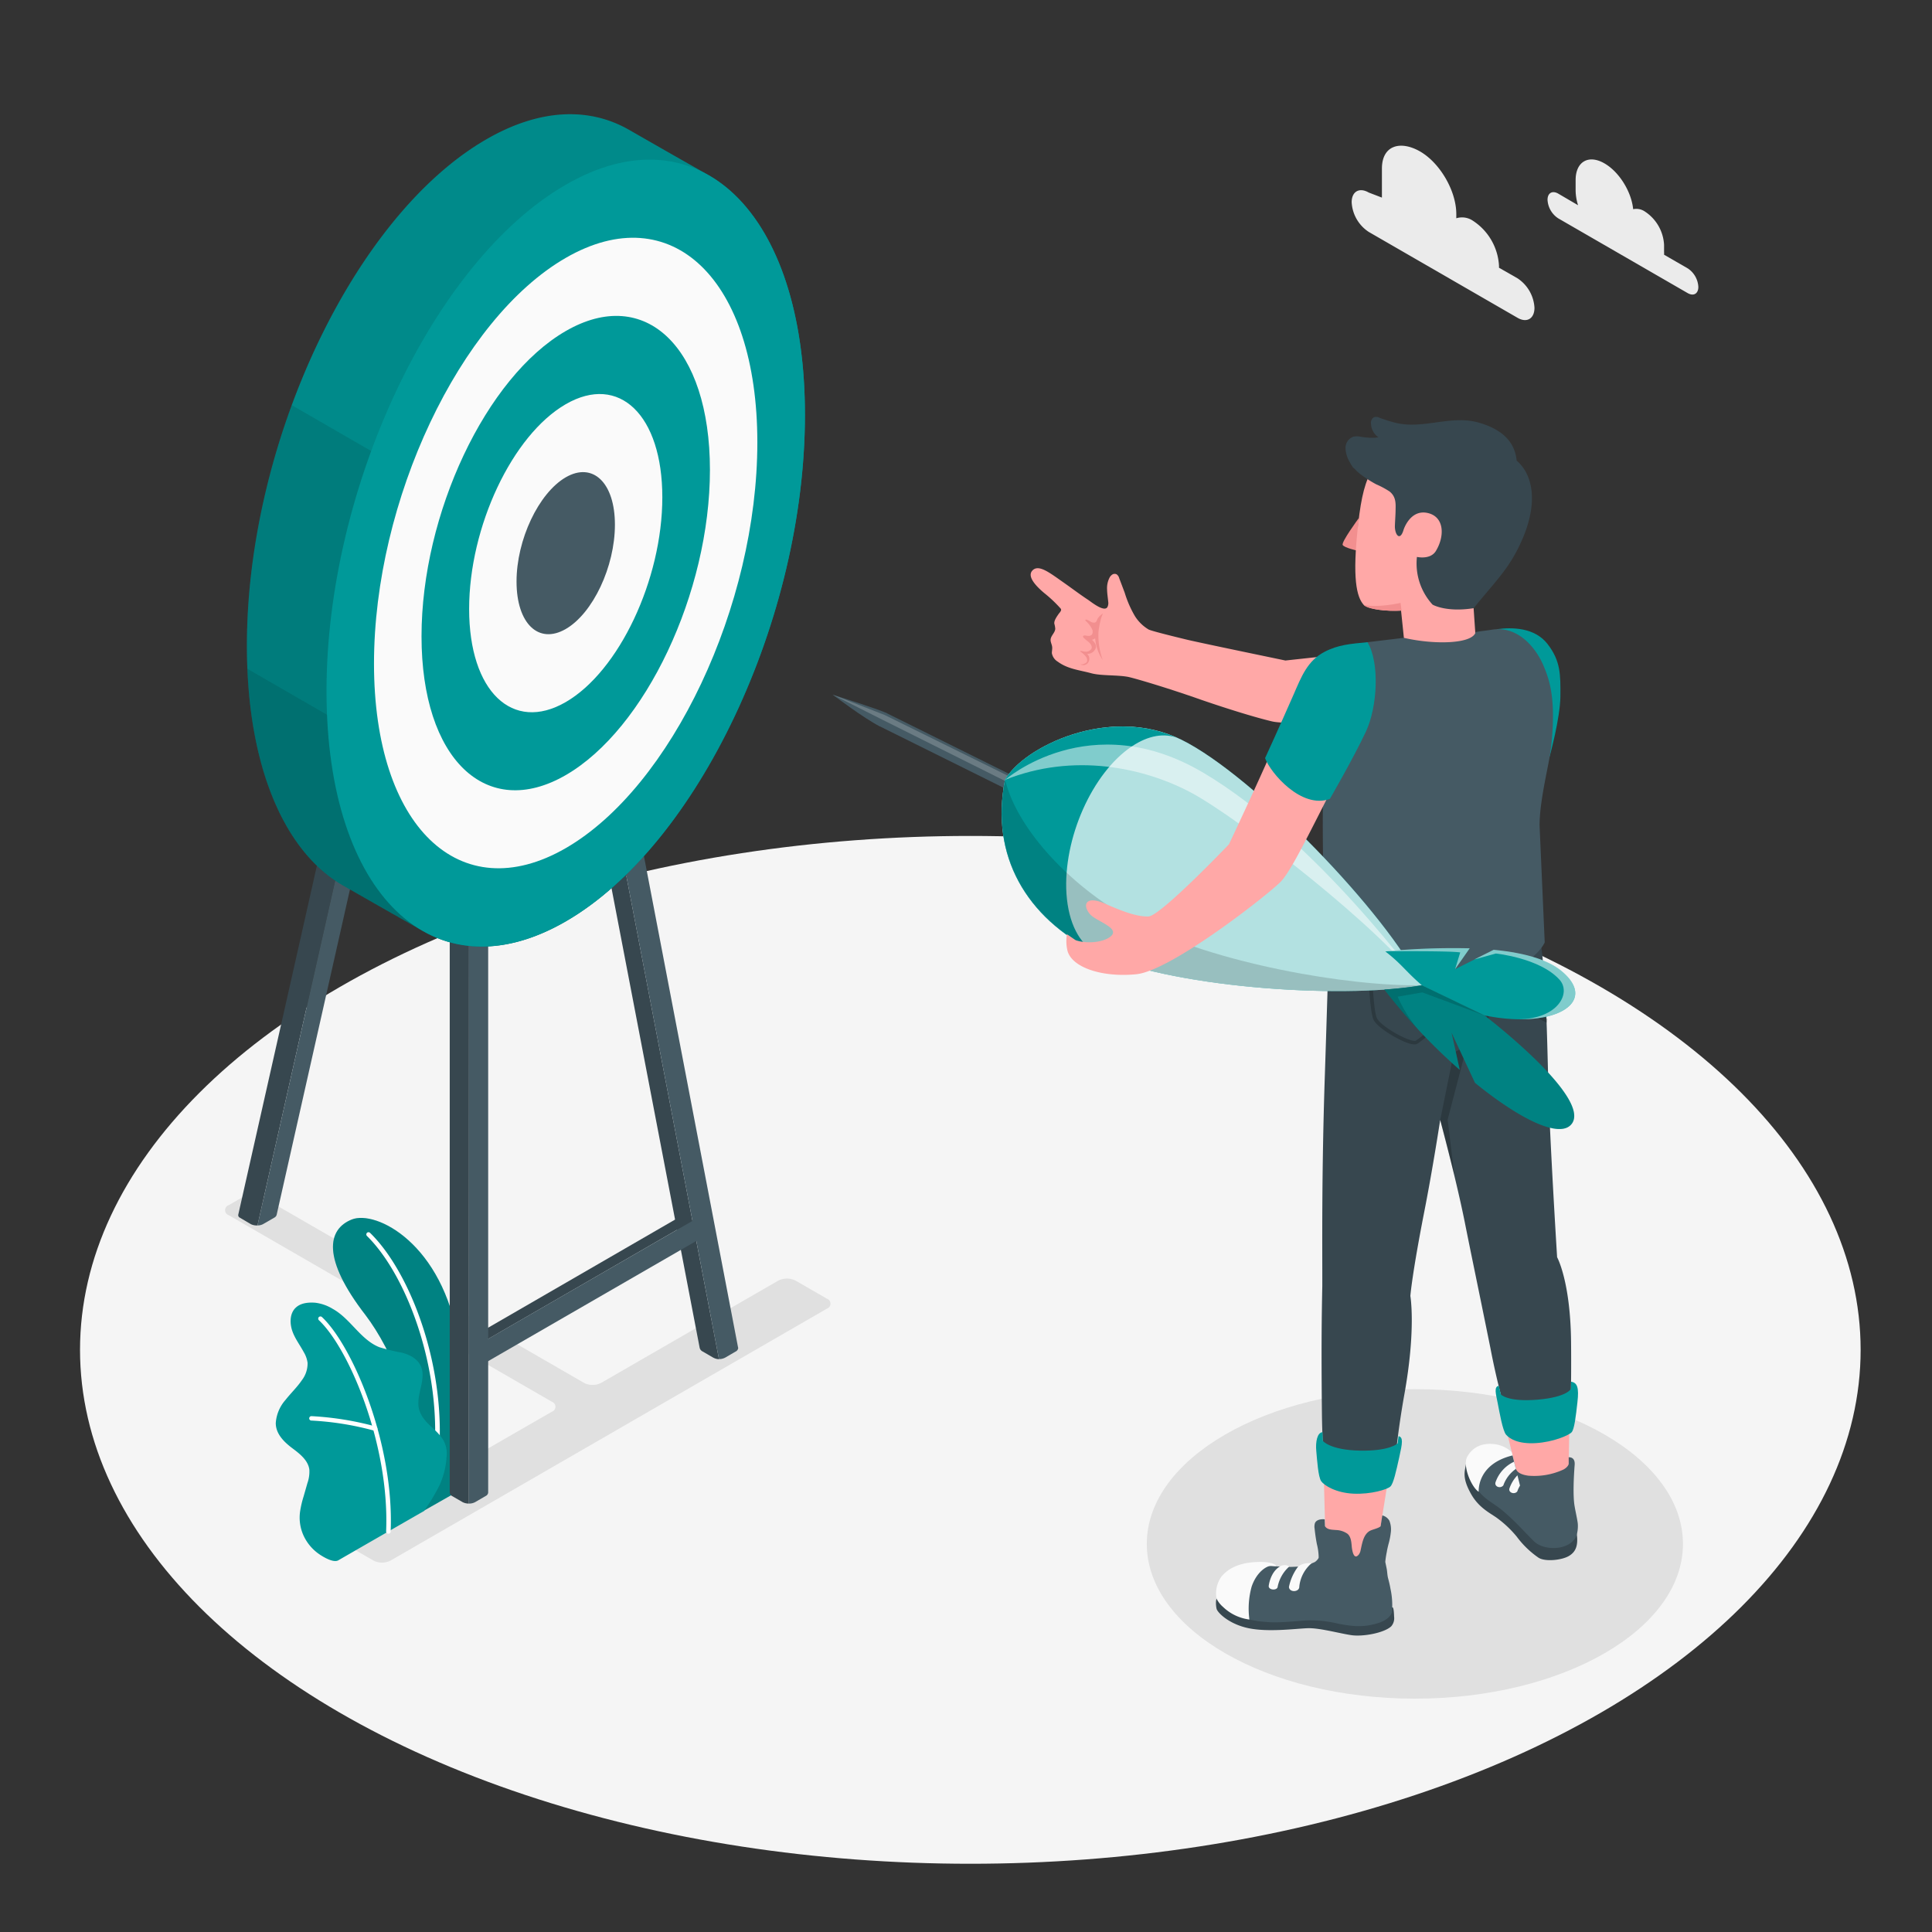 <svg xmlns="http://www.w3.org/2000/svg" viewBox="0 0 500 500"><rect x="0" y="0" width="500" height="500" fill="#333333" stroke="none"/><g id="freepik--Floor--inject-17"><ellipse id="freepik--floor--inject-17" cx="251.12" cy="349.34" rx="230.41" ry="133" style="fill:#f5f5f5"></ellipse></g><g id="freepik--Clouds--inject-17"><g id="freepik--clouds--inject-17"><path id="freepik--Cloud--inject-17" d="M436.84,69.49l-6.18-3.57a6.06,6.06,0,0,0,0-.76V63.37a11,11,0,0,0-5-8.65,3.91,3.91,0,0,0-3-.58c-.45-4.53-3.6-9.65-7.42-11.85-4.12-2.39-7.47-.46-7.47,4.31v2.68a13.06,13.06,0,0,0,.63,3.83l-5.13-3c-1.53-.88-2.77-.17-2.77,1.6a6.12,6.12,0,0,0,2.77,4.8l33.49,19.34c1.53.88,2.77.17,2.77-1.6A6.12,6.12,0,0,0,436.84,69.49Z" style="fill:#ebebeb"></path><path id="freepik--cloud--inject-17" d="M354.23,49.83l3.41,1.31V43.63c0-6,4.75-7.38,9.91-4.41h0c5.16,3,9.34,10.22,9.34,16.18v1.09a5,5,0,0,1,4.33.66h0a14.88,14.88,0,0,1,6.72,11.64v.5L392.69,72a9.79,9.79,0,0,1,4.43,7.66c0,2.83-2,4-4.43,2.56l-38.46-22.2a9.8,9.8,0,0,1-4.42-7.67C349.81,49.56,351.79,48.42,354.23,49.83Z" style="fill:#ebebeb"></path></g></g><g id="freepik--Shadows--inject-17"><ellipse id="freepik--Shadow--inject-17" cx="366.17" cy="399.56" rx="69.38" ry="40.05" style="fill:#e0e0e0"></ellipse><path id="freepik--shadow--inject-17" d="M101.1,403.86,214,338.68a1.36,1.36,0,0,0,0-2.58l-8.11-4.68a5,5,0,0,0-4.47,0l-45.83,26.46a4.87,4.87,0,0,1-4.46,0L67.57,309.64a5,5,0,0,0-4.47,0l-3.92,2.26a1.36,1.36,0,0,0,0,2.58l83.64,48.29a1.36,1.36,0,0,1,0,2.58l-54.3,31.26a1.36,1.36,0,0,0,0,2.57l8.11,4.68A4.9,4.9,0,0,0,101.1,403.86Z" style="fill:#e0e0e0"></path></g><g id="freepik--Plants--inject-17"><g id="freepik--plants--inject-17"><path d="M109.65,391l8-4.55s3.82-21.05,1-39.15c-4-25.44-21.34-34.22-27.63-31.69s-7.77,10.07,3.6,24.77C101.24,349.09,109.86,367.43,109.65,391Z" style="fill:#009999"></path><g style="opacity:0.15"><path d="M109.65,391l8-4.55s3.82-21.05,1-39.15c-4-25.44-21.34-34.22-27.63-31.69s-7.77,10.07,3.6,24.77C101.24,349.09,109.86,367.43,109.65,391Z"></path></g><path d="M112.53,380.94h-.07a.57.57,0,0,1-.49-.64c3.29-23.82-6.29-49.92-17-60.43a.58.58,0,0,1,0-.81.57.57,0,0,1,.8,0c11,10.7,20.73,37.23,17.39,61.4A.58.58,0,0,1,112.53,380.94Z" style="fill:#fff"></path><path d="M87.55,403.81c-1.26.72-3.85-.86-4.85-1.53a11.92,11.92,0,0,1-4-4.58,11.18,11.18,0,0,1-1-6.76,26,26,0,0,1,.85-3.59c.34-1.17.67-2.33,1-3.49a8.89,8.89,0,0,0,.51-3.52c-.31-2.39-2.43-4.06-4.35-5.5-2.13-1.6-4.35-3.7-4.34-6.57a10.09,10.09,0,0,1,2.54-6c1.37-1.74,3-3.28,4.24-5.11a7.12,7.12,0,0,0,1.45-4.47,7.24,7.24,0,0,0-1-2.78c-1-1.87-2.35-3.59-3-5.6s-.6-4.51,1-5.94c1.29-1.18,3.2-1.35,4.94-1.23a11.27,11.27,0,0,1,4.6,1.61c4.56,2.54,7.16,7.94,12,9.89a46.79,46.79,0,0,0,5.86,1.43c2,.52,3.93,1.51,4.83,3.31,1.78,3.55-1.52,7.92-.27,11.69,1.11,3.33,4.34,4.61,6.16,7.61a7.11,7.11,0,0,1,.85,4.37,20.61,20.61,0,0,1-1.84,7.37,51.77,51.77,0,0,1-4,6.64C109.57,391.12,87.74,403.7,87.55,403.81Z" style="fill:#009999"></path><path d="M100.48,396.92h0a.57.57,0,0,1-.55-.59c.94-22.55-9.68-47.44-17.41-54.67a.57.57,0,0,1,0-.8.58.58,0,0,1,.81,0c7.88,7.38,18.72,32.68,17.77,55.55A.58.58,0,0,1,100.48,396.92Z" style="fill:#fff"></path><path d="M97.1,370.28a.5.5,0,0,1-.17,0,76,76,0,0,0-16.36-2.64.57.57,0,0,1,.05-1.14,78.35,78.35,0,0,1,16.65,2.69.56.56,0,0,1,.37.71A.55.55,0,0,1,97.1,370.28Z" style="fill:#fff"></path></g></g><g id="freepik--Target--inject-17"><g id="freepik--target--inject-17"><g id="freepik--Canvas--inject-17"><polygon points="176.19 317.71 176.19 314.77 123.84 345.05 126.33 346.52 176.19 317.71" style="fill:#37474f"></polygon><path d="M110.91,118.38a.7.7,0,0,1,.34.75L67.87,311.68l-1.23,5.46a3.4,3.4,0,0,1-1.74-.34s0,0,0,0L62,315.09a.7.7,0,0,1-.33-.76l44.53-197.65a.7.7,0,0,1,1-.46Z" style="fill:#37474f"></path><path d="M116.35,115.75,71.61,314.34a1.15,1.15,0,0,1-.56.75l-2.91,1.68a2.93,2.93,0,0,1-1.5.37l1.23-5.46,43.49-193Z" style="fill:#455a64"></path><path d="M121.35,383.38v5.74a3.44,3.44,0,0,1-1.61-.36s0,0,0,0l-2.7-1.56a1.13,1.13,0,0,1-.65-.93V213.8l5,2.88Z" style="fill:#37474f"></path><path d="M126.34,213.81V386.3a1.12,1.12,0,0,1-.66.87L123,388.73a3.2,3.2,0,0,1-1.63.39V216.68Z" style="fill:#455a64"></path><path d="M186.07,351.76a3.38,3.38,0,0,1-1.56-.45l-2.78-1.61a1.41,1.41,0,0,1-.68-1L151.31,193.61l5,2.88L185,346.18Z" style="fill:#37474f"></path><path d="M191.05,348.85v0a1.16,1.16,0,0,1-.69.94l-2.54,1.48-.12.07a3.36,3.36,0,0,1-1.63.39L185,346.18,156.3,196.49l5-2.87,29.69,155s0,0,0,0Z" style="fill:#455a64"></path><polygon points="124.62 353.25 181.17 320.6 181.17 314.84 124.62 347.49 124.62 353.25" style="fill:#455a64"></polygon></g><path d="M183.62,45.47h0l-.1-.06-.27-.15c-1.45-.82-7.45-4.2-20.4-11.63-10.33-5.94-23.15-5.58-37,2.44C91.61,55.82,63.89,114.5,63.9,167.15c0,31.25,9.78,53.36,24.87,62,9.08,5.21,18.4,10.49,20.52,11.7a1.71,1.71,0,0,1,.23.13l.22.12h0c10.26,5.71,22.94,5.27,36.66-2.65,34.19-19.75,61.91-78.43,61.91-131.08C208.32,76.25,198.62,54.2,183.62,45.47Z" style="fill:#009999"></path><path d="M183.62,45.47h0l-.1-.06-.27-.15c-1.45-.82-7.45-4.2-20.4-11.63-10.33-5.94-23.15-5.58-37,2.44C91.61,55.82,63.89,114.5,63.9,167.15c0,31.25,9.78,53.36,24.87,62,9.08,5.21,18.4,10.49,20.52,11.7a1.71,1.71,0,0,1,.23.13l.22.12h0c10.26,5.71,22.94,5.27,36.66-2.65,34.19-19.75,61.91-78.43,61.91-131.08C208.32,76.25,198.62,54.2,183.62,45.47Z" style="opacity:0.1"></path><path d="M195.1,173.9,75.51,104.85C68.2,124.72,63.9,146.4,63.9,167.15c0,31.25,9.78,53.36,24.87,62,9.08,5.21,18.4,10.49,20.52,11.7a1.71,1.71,0,0,1,.23.13l.22.12h0c10.26,5.71,22.94,5.27,36.66-2.65C166.17,227.06,183.77,202.64,195.1,173.9Z" style="opacity:0.1"></path><path d="M64,173.07c1.17,28.13,10.63,48,24.75,56.1,9.08,5.21,18.4,10.49,20.52,11.7a1.71,1.71,0,0,1,.23.13l.22.12h0c10.26,5.71,22.94,5.27,36.66-2.65a77.65,77.65,0,0,0,13.47-10.05Z" style="opacity:0.1"></path><path d="M146.4,47.82c-34.19,19.74-61.9,78.42-61.9,131.07s27.72,79.32,61.91,59.58S208.32,160,208.32,107.39,180.6,28.07,146.4,47.82Z" style="fill:#009999"></path><path d="M146.4,66.75c-27.4,15.82-49.61,62.85-49.61,105s22.22,63.57,49.62,47.75S196,156.68,196,114.49,173.81,50.92,146.4,66.75Z" style="fill:#fafafa"></path><path d="M146.41,85.68c-20.62,11.9-37.32,47.28-37.32,79s16.71,47.82,37.32,35.92,37.32-47.28,37.32-79S167,73.77,146.41,85.68Z" style="fill:#009999"></path><path d="M146.41,104.61c-13.83,8-25,31.7-25,53s11.21,32.07,25,24.09,25-31.71,25-53S160.23,96.62,146.41,104.61Z" style="fill:#fafafa"></path><path d="M146.41,123.53c-7,4.07-12.74,16.14-12.73,27s5.7,16.32,12.73,12.26,12.73-16.13,12.73-27S153.44,119.47,146.41,123.53Z" style="fill:#455a64"></path></g></g><g id="freepik--Character--inject-17"><g id="freepik--character--inject-17"><g id="freepik--character--inject-17"><g id="freepik--character--inject-17"><path d="M379.39,378.89c-.26,1.88-1.12,3.42,1.34,7.79,1.91,3.38,4.67,4.79,6.45,6a27.87,27.87,0,0,1,5.35,5,23.83,23.83,0,0,0,5.62,5.44c1.68,1.11,6,.68,7.89-.44s2.5-2.93,1.95-6.19-10.63-3.11-10.63-3.11Z" style="fill:#37474f"></path><path d="M406.31,359l-.5,30.58c0,1.8-9.87,4.05-12-.06a67.52,67.52,0,0,0-1.48-9.38c-.77-3.07-2.08-8.41-2.08-8.41-1.12-6.37-1.62-11.07-1.62-11.07Z" style="fill:#ffa8a7"></path><path d="M360.86,373.08s-4.65,28.3-4.79,29.86-4.53,2.57-7.78,2.47-5.17-1.61-5.14-2.31l-.8-30.2Z" style="fill:#ffa8a7"></path><path d="M365,335.39s.4-5.45,3.62-21.9c2.24-11.4,4.1-23.64,4.1-23.64s4,14.76,6.35,26.39c1.68,8.46,3.37,16.43,6.63,32.55a200.64,200.64,0,0,0,5.2,21c6.27,3.33,15.44-.49,15.44-.49s.38-9.83.25-22c-.16-15.76-3.61-21.93-3.61-21.93s-1.33-21.25-2-36.94c-.9-22.25-.21-43-5.45-60.32-.81-.22-50-21.71-51.28,7.72-.31,7.27-.85,26.62-1.37,42.15-.89,26.32-.64,45.9-.67,54.86-.18,8.63-.26,16.72-.1,32.82.08,7,.49,13,.49,13,5.9,4,18.51-.88,18.51-.88s.56-6.92,2.3-16.7C366.51,344,365,335.39,365,335.39Z" style="fill:#37474f"></path><g style="opacity:0.2"><path d="M364.87,270.11c-2.77-.8-8.34-4.07-9.37-6.15-1.19-2.39-1.45-14.94-1.46-15.47V248l20.25-1.44.06.44a127,127,0,0,1,1.19,13.82l0,.65c.08,2-7.89,8.14-8.7,8.63a1.29,1.29,0,0,1-.66.18A4.6,4.6,0,0,1,364.87,270.11ZM355,248.92c.09,3.87.48,12.86,1.36,14.62s6,4.87,8.78,5.66c1,.28,1.22.14,1.23.14,1.74-1.07,8.29-6.66,8.25-7.8l0-.66a121.9,121.9,0,0,0-1.12-13.28Z"></path></g><g style="opacity:0.2"><path d="M400.3,264.69l.19-1c-3.43-1.65-8.42-4.4-8.8-5.33-.47-1.14-1.35-9.15-1.7-12.64,1-.26,4.13-1,8.82-2l-.19-.93c-5.86,1.24-9.23,2.13-9.26,2.14l-.39.1,0,.4c.12,1.2,1.18,11.77,1.8,13.31S398.87,264,400.3,264.69Z"></path></g><path d="M342.26,370.65l.09,2.25s1.81,2.36,9.57,2.52,9.78-1.86,9.78-1.86l.25-1.88c1.24.29,1,1.76.18,5.43s-1.5,6.84-2.3,7.6-5,2.06-9.55,1.85-7.54-2.1-8.34-3.2-1.07-5.5-1.29-7.87S340.91,370.74,342.26,370.65Z" style="fill:#009999"></path><path d="M387.88,358.64l.55,2.25s1.77,2,9.51,1.34,8.64-2.83,8.64-2.83l0-1.82c1.65.25,2.08,1.55,1.66,5.28s-.79,7-1.5,7.8-4.73,2.55-9.31,2.82-6.74-1.15-7.64-2.16-1.72-5.82-2.18-8.16S386.56,358.88,387.88,358.64Z" style="fill:#009999"></path><path d="M372.73,289.85l3.53-17.46a16.87,16.87,0,0,0,9.11-11.27s.59,8-6.38,12l-4.34,16.64,1.73,14.34Z" style="opacity:0.2"></path><path d="M315.24,413.44c-.7-.07-.62,2-.38,2.94s3.13,3.93,8.27,5,12.23.11,15.28,0,8.3,1.36,11.33,1.8,8.5-.58,10.31-2.29a3.18,3.18,0,0,0,.74-2.51c-.06-2-.24-2.43-.48-2.41Z" style="fill:#37474f"></path><path d="M359.33,399.66a19,19,0,0,0,.64-3.33,6.16,6.16,0,0,0-.39-2.76,2.92,2.92,0,0,0-1.84-1.38L357.3,395c-.59.57-2.25.83-2.93,1.27-1.53,1-1.83,3.07-2.23,4.85a2.79,2.79,0,0,1-.46,1.17c-1.38,1.71-1.78-1.28-1.85-2.08-.1-1.16-.2-2.45-1.06-3.24a5.47,5.47,0,0,0-3-1c-1.05-.09-2.3-.05-2.87-1l-.07-1.77c-.89-.1-2.16.07-2.53,1a3.13,3.13,0,0,0-.08,1.43c.14,1.33.33,2.66.59,4a14.91,14.91,0,0,1,.45,3,5.09,5.09,0,0,1,0,.56,3,3,0,0,1-1,1.07,12.81,12.81,0,0,1-5.24,1.22c-2.64.17-4.88-.23-7.85-.27a15.82,15.82,0,0,0-7.9,1.61,7.1,7.1,0,0,0-4,7,9.81,9.81,0,0,0,4.7,4.26,25.41,25.41,0,0,0,7.78,1.68c3.13.32,7.46-.23,10.6-.41a30.24,30.24,0,0,1,7.84.83c4,.8,6.72,1,10.33-.08,1.37-.42,3.07-1.23,3.7-2.74a19.9,19.9,0,0,0-.37-6.2c-.07-.41-.15-.81-.24-1.21s-.24-1-.37-1.48c-.2-.75-.21-1.57-.34-2.34-.05-.28-.2-1-.39-1.91a23.18,23.18,0,0,1,.4-2.61C359,401,359.17,400.3,359.33,399.66Z" style="fill:#455a64"></path><path d="M339.43,404.58a9.12,9.12,0,0,0-3.17,6c.06,1.52-2.62,1.62-2.68.11a13,13,0,0,1,2.42-5.32A4.84,4.84,0,0,1,339.43,404.58Z" style="fill:#fafafa"></path><path d="M333.6,405.47a9.49,9.49,0,0,0-2.93,5.11c-.05,1.12-2.38,1-2.33-.12,0,0,.36-3.59,2.94-5.08C332,404.87,333.36,405,333.6,405.47Z" style="fill:#fafafa"></path><path d="M329,405.23c-1.23,0-3.81,1.64-5.08,5.4a21.44,21.44,0,0,0-.58,8.5,12,12,0,0,1-6.8-3.24,7,7,0,0,1-1.7-2.16,7.51,7.51,0,0,1,1.29-5.74c1.79-2.12,4.55-3.51,8.89-3.73,4.87-.25,5.29,1.05,5.29,1.05Z" style="fill:#fafafa"></path><path d="M382.06,374.89c2.41-1.41,9.37,1.77,9.37,1.77l.41,1.63s.29,1.16.44,1.73c.36,1.29,2,1.71,3.2,1.88a18,18,0,0,0,9.15-1.59c1.27-.7,1.35-1.47,1.35-1.47,0-.46,0-1.71,0-1.71.78,0,1.67.36,1.54,2-.23,2.94-.49,8.07,0,10.74.22,1.32.59,2.87.78,4.18.14.89.1,3.51-1.07,4.56h0a4.31,4.31,0,0,1-1.17,1c-2.54,1.58-7,1.32-9.08-.74-2.64-2.56-4.5-4.89-8.2-8-2.19-1.82-4.3-2.69-6.08-4.93h0a14.12,14.12,0,0,1-2.21-4.26C379.16,378,379.58,376.34,382.06,374.89Z" style="fill:#455a64"></path><path d="M389.06,384.42a8.75,8.75,0,0,1,3.25-4.27c-.15-.61-.32-1.23-.47-1.86a9.17,9.17,0,0,0-4.8,5.32C386.69,384.73,388.28,385.36,389.06,384.42Z" style="fill:#fafafa"></path><path d="M392.66,386a8.31,8.31,0,0,1,.72-1.53c-.21-.83-.43-1.72-.67-2.66a9.1,9.1,0,0,0-2.06,3.38C390.3,386.26,391.89,386.89,392.66,386Z" style="fill:#fafafa"></path><path d="M382.68,386.08h0c0-.29-.42-7.16,8.75-9.41,0-.05-.16-.65-.23-.9h0a8.05,8.05,0,0,0-4.21-2c-3.35-.46-5.79.7-7.21,3.11S380.82,384.89,382.68,386.08Z" style="fill:#fafafa"></path></g><path d="M329.21,186.7c-3.87-.91-10.81-3-18.53-5.66-8.49-3-17.33-5.61-18.82-5.88-2.84-.51-6.91-.24-9.43-.92-3-.82-6.05-1.06-8.68-3a3.24,3.24,0,0,1-1.53-2.21c0-.47.11-.94.09-1.41,0-.74-.49-1.42-.41-2.15.1-1,1.16-1.74,1.2-2.75a6.56,6.56,0,0,0-.24-1.31c-.12-.8.67-1.87,1.11-2.52.24-.34.91-.94.53-1.39a34,34,0,0,0-4.23-4c-2.78-2.33-4.3-4.46-3.14-5.79,1.6-1.85,4.54.54,8.26,3.14,2.07,1.45,4.1,3,6.2,4.38.82.55,4.14,3.26,5,1.9a2.31,2.31,0,0,0,.21-1.45c-.09-1-.27-2.07-.29-3.11a6,6,0,0,1,.6-3,2.17,2.17,0,0,1,.76-.88,1.12,1.12,0,0,1,1.12-.05,1.74,1.74,0,0,1,.66,1c.48,1.25.95,2.5,1.42,3.75a28.09,28.09,0,0,0,2.64,6.05,10.57,10.57,0,0,0,3.56,3.48c1,.47,7.66,2.08,9.84,2.61,3.76.9,25.13,5.31,25.55,5.41l57.52-6.26-.8,18.74S336.79,188.49,329.21,186.7Z" style="fill:#ffa8a7"></path><path d="M387.4,162.83c3.91-.52,9.81-.48,13.16,3.91s3.31,7.87,3.27,13.47-2.78,15.58-2.78,15.58Z" style="fill:#009999"></path><path d="M282.77,163.48a1,1,0,0,1-.24.8,1.08,1.08,0,0,1-.79.29,4,4,0,0,1-.85-.11c-.23,0-.54,0-.6.2a.47.47,0,0,0,.14.38,10.89,10.89,0,0,0,1.27,1.07c.55.48,1.21,1.39.6,2a1.6,1.6,0,0,1-1.41.53c-.39,0-.78-.15-1.18-.17-.07,0-.16,0-.15.1a.18.18,0,0,0,.05.07,5.89,5.89,0,0,1,1.46,1.35,1.4,1.4,0,0,1,.25,1.21c-.2.48-1,.72-1.44.75h-.23s0,0,0,.05l.07,0a3.17,3.17,0,0,0,.44.12,1.54,1.54,0,0,0,1.68-1.15,1.69,1.69,0,0,0-.53-1.79,2,2,0,0,0,1.82-.72c1-1.11.35-2.05-.53-2.89a1.78,1.78,0,0,0,.83-.39,11.56,11.56,0,0,0,1.95,5.63,18.6,18.6,0,0,1-1.11-6.65,8.21,8.21,0,0,1,.16-1.64,14.46,14.46,0,0,1,.28-1.46,10.72,10.72,0,0,1,.73-2.29,4.33,4.33,0,0,0-1.3,1.22c-.3.43-.28,1.08-.94,1.15a1.81,1.81,0,0,1-1.06-.32,3.21,3.21,0,0,0-1-.47.26.26,0,0,0-.23.05c-.07.09,0,.22.08.31a6.64,6.64,0,0,1,1.75,2.36A1.06,1.06,0,0,1,282.77,163.48Z" style="fill:#f28f8f"></path><polygon points="362.38 156 364.29 174.34 382.6 175.34 381.14 154.07 362.38 156" style="fill:#ffa8a7"></polygon><path d="M351.68,134.05s-4.64,6.29-4.19,7,3.59,1.41,3.59,1.41Z" style="fill:#f28f8f"></path><path d="M364.57,116.66c-8.79,1.37-11.51,5-13.06,18.82-1.63,14.39-.39,19,1.4,21.05,1.21,1.38,8.31,2,11.95,1.19,4.56-1,14.89-4.05,20-11.06,6.05-8.24,8.14-19.74,2.4-24.8C379.23,114.73,368.15,116.1,364.57,116.66Z" style="fill:#ffa8a7"></path><path d="M350.51,121.26a11.79,11.79,0,0,0,2.12,1.87,30.68,30.68,0,0,0,3.53,2.21,22.68,22.68,0,0,1,3.44,1.84c1.52,1.21,1.64,2.71,1.58,4.53,0,1.19-.11,2.66-.18,4.25-.1,2.4,1.33,4.3,2.25,1.13,0,0,1.66-5.26,6.12-4.35s4.58,6,2.23,9.86c-1.44,2.35-4.9,1.53-4.9,1.53a15.75,15.75,0,0,0,4.05,12.35s3.47,2.05,10.62.92c5.2-6.41,8.42-9.48,11.31-15.1,6.12-11.87,3.89-19.65-.17-23.09-.54-5.65-4.82-8.4-9.79-9.83-7.44-2.13-14.71,2-22.07-.1a36.35,36.35,0,0,1-3.58-1.14,2,2,0,0,0-1.46-.18,1.65,1.65,0,0,0-.8,1.62,4.51,4.51,0,0,0,2,3.65c-.15-.1-.89.06-1.09.06-.42,0-.83,0-1.25,0A22.6,22.6,0,0,1,352,113a4.58,4.58,0,0,0-1.69,0,3.05,3.05,0,0,0-2.09,3,7.58,7.58,0,0,0,1.15,3.69,10.29,10.29,0,0,0,.83,1.34A4,4,0,0,0,350.51,121.26Z" style="fill:#37474f"></path><path d="M352.91,156.53c1,1.11,5.81,1.73,9.55,1.5l.26,0-.26-2S356.48,157.41,352.91,156.53Z" style="fill:#f28f8f"></path><path d="M399.54,172.47c-2.25-5.42-7.13-10.55-13.41-9.51-1.46.24-2.85.36-4.23.61-.74,3.07-10.53,3.36-18.57,1.5l-9.43,1.13c-5.77,1.94-10.41,13.07-11.23,30s.09,43,.42,54.79a64.86,64.86,0,0,0,36.57,3.75c17.29-3.44,20.11-10.86,20.11-10.86l-1.33-30.26c0-6.58,2.4-15.5,2.91-19.73C402.89,180.88,400.9,175.76,399.54,172.47Z" style="fill:#455a64"></path></g><g id="freepik--Dart--inject-17"><path d="M228.47,184.69a3.06,3.06,0,0,0-1.21,2.45.94.94,0,0,0,.46.85l32.79,16.27,1.71-3.45-32.79-16.27A1,1,0,0,0,228.47,184.69Z" style="fill:#455a64"></path><path d="M227.72,188c-4-2-12.21-8.2-12.21-8.2s11.92,3.73,13.92,4.75Z" style="fill:#455a64"></path><polygon points="261.26 200.97 229 185.06 215.51 179.79 228.53 186.35 261.14 202.63 261.26 200.97" style="fill:#fff;opacity:0.2"></polygon><path d="M261.26,201a3,3,0,0,0-1.21,2.44c.06.87.69,1.18,1.41.7a3,3,0,0,0,1.21-2.45C262.61,200.8,262,200.48,261.26,201Z" style="fill:#37474f"></path><path d="M260.1,201.84c4.57-8.41,27.07-19.59,45.69-10.38S358.91,236.35,368,255c-21.84,3.75-66.48.32-84.45-8.56S256.22,221.42,260.1,201.84Z" style="fill:#009999"></path><path d="M260.1,201.84c4.57-8.41,27.07-19.59,45.69-10.38S358.91,236.35,368,255c-21.84,3.75-66.48.32-84.45-8.56S256.22,221.42,260.1,201.84Z" style="fill:#fff;opacity:0.7"></path><path d="M276,231.29c-.92-14.21,6.66-31.29,16.93-38.13,4.34-2.9,8.46-3.5,11.85-2.15-18.42-8.35-40.21,2.57-44.7,10.83-3.88,19.58,5.52,35.7,23.48,44.58l0,0C279.42,244.31,276.52,239,276,231.29Z" style="fill:#009999"></path><path d="M283.58,246.42c18,8.88,62.6,12.31,84.45,8.56-19.1.38-54.07-5.76-73.9-16.22-16.38-8.64-30.78-23.76-34-36.92C256.22,221.42,265.62,237.54,283.58,246.42Z" style="opacity:0.15"></path><path d="M260.1,201.84c17.57-7.08,35.87-3.29,48.26,3.35S358.51,241.11,368,255c0,0-27.11-37.55-56.55-55S260.1,201.84,260.1,201.84Z" style="fill:#fff;opacity:0.5"></path><path d="M406.82,290.77c-2.94,4.14-13.56-1.15-25.09-10.54h0l-6.08-13,2.13,9.65a145.64,145.64,0,0,1-19.51-20.79c3.35-.23,6.62-.59,9.76-1.12l16.12,7.79S411.75,283.84,406.82,290.77Z" style="fill:#009999"></path><path d="M406.82,290.77c-2.94,4.14-13.56-1.15-25.09-10.54h0l-6.08-13,2.13,9.65a145.64,145.64,0,0,1-19.51-20.79c3.35-.23,6.62-.59,9.76-1.12l16.12,7.79S411.75,283.84,406.82,290.77Z" style="opacity:0.15"></path><g style="opacity:0.15"><path d="M358.27,256.1a133.13,133.13,0,0,0,9,10.65,35.55,35.55,0,0,1-5.56-8.81l6.4-1.11,16,5.94L368,255C364.89,255.51,361.62,255.87,358.27,256.1Z"></path></g><path d="M384.15,262.77,368,255c-4.29-3.68-5.21-5.48-9.48-8.77a183.35,183.35,0,0,1,21.81-.79l-3.78,5.4,10-5c8.84.85,14.51,2.85,17.72,5.59C413.91,259.63,401.77,266.46,384.15,262.77Z" style="fill:#009999"></path><path d="M376.58,250.82l3.78-5.4a183.35,183.35,0,0,0-21.81.79s16.71-.17,19.35.28Z" style="fill:#fff;opacity:0.5"></path><path d="M393,263.79c12.42.17,19.18-5.63,11.28-12.4-3.21-2.74-8.88-4.74-17.72-5.59l-5,2.51,5.57-1.54s11.38,1.15,16.47,6.77C406.73,257,403.19,263.7,393,263.79Z" style="fill:#fff;opacity:0.5"></path></g><path d="M351.28,191.51c-10.54,19.93-16.56,33.36-19.87,36.72s-28.3,23-37.33,23.9-17.11-1.86-17.9-6.46a10.56,10.56,0,0,1-.05-3.9s2.17,1.52,2.28,1.56c2.75.94,6.92.63,8.91-.89,2.94-2.25-3.7-4-5.25-5.88-2-2.35-1.13-4.89,3.86-2.71,4.34,1.91,8.2,3.42,11.29,3.33s20.84-18.69,20.84-18.69,9.52-20.11,13.95-30.85c8.33-20.17,16.48-20.07,20.9-20.17Z" style="fill:#ffa8a7"></path><path d="M353.9,166.2c-4.33.43-7.56.62-11.18,2.53-4.39,2.31-5.94,6.44-7.93,11-3.79,8.64-7.39,16.48-7.39,16.48,1.43,3.9,9.48,13.26,16.77,10.54,0,0,6.14-10.6,9.34-17.44C356.5,182.9,357.09,171.46,353.9,166.2Z" style="fill:#009999"></path></g></g></svg>